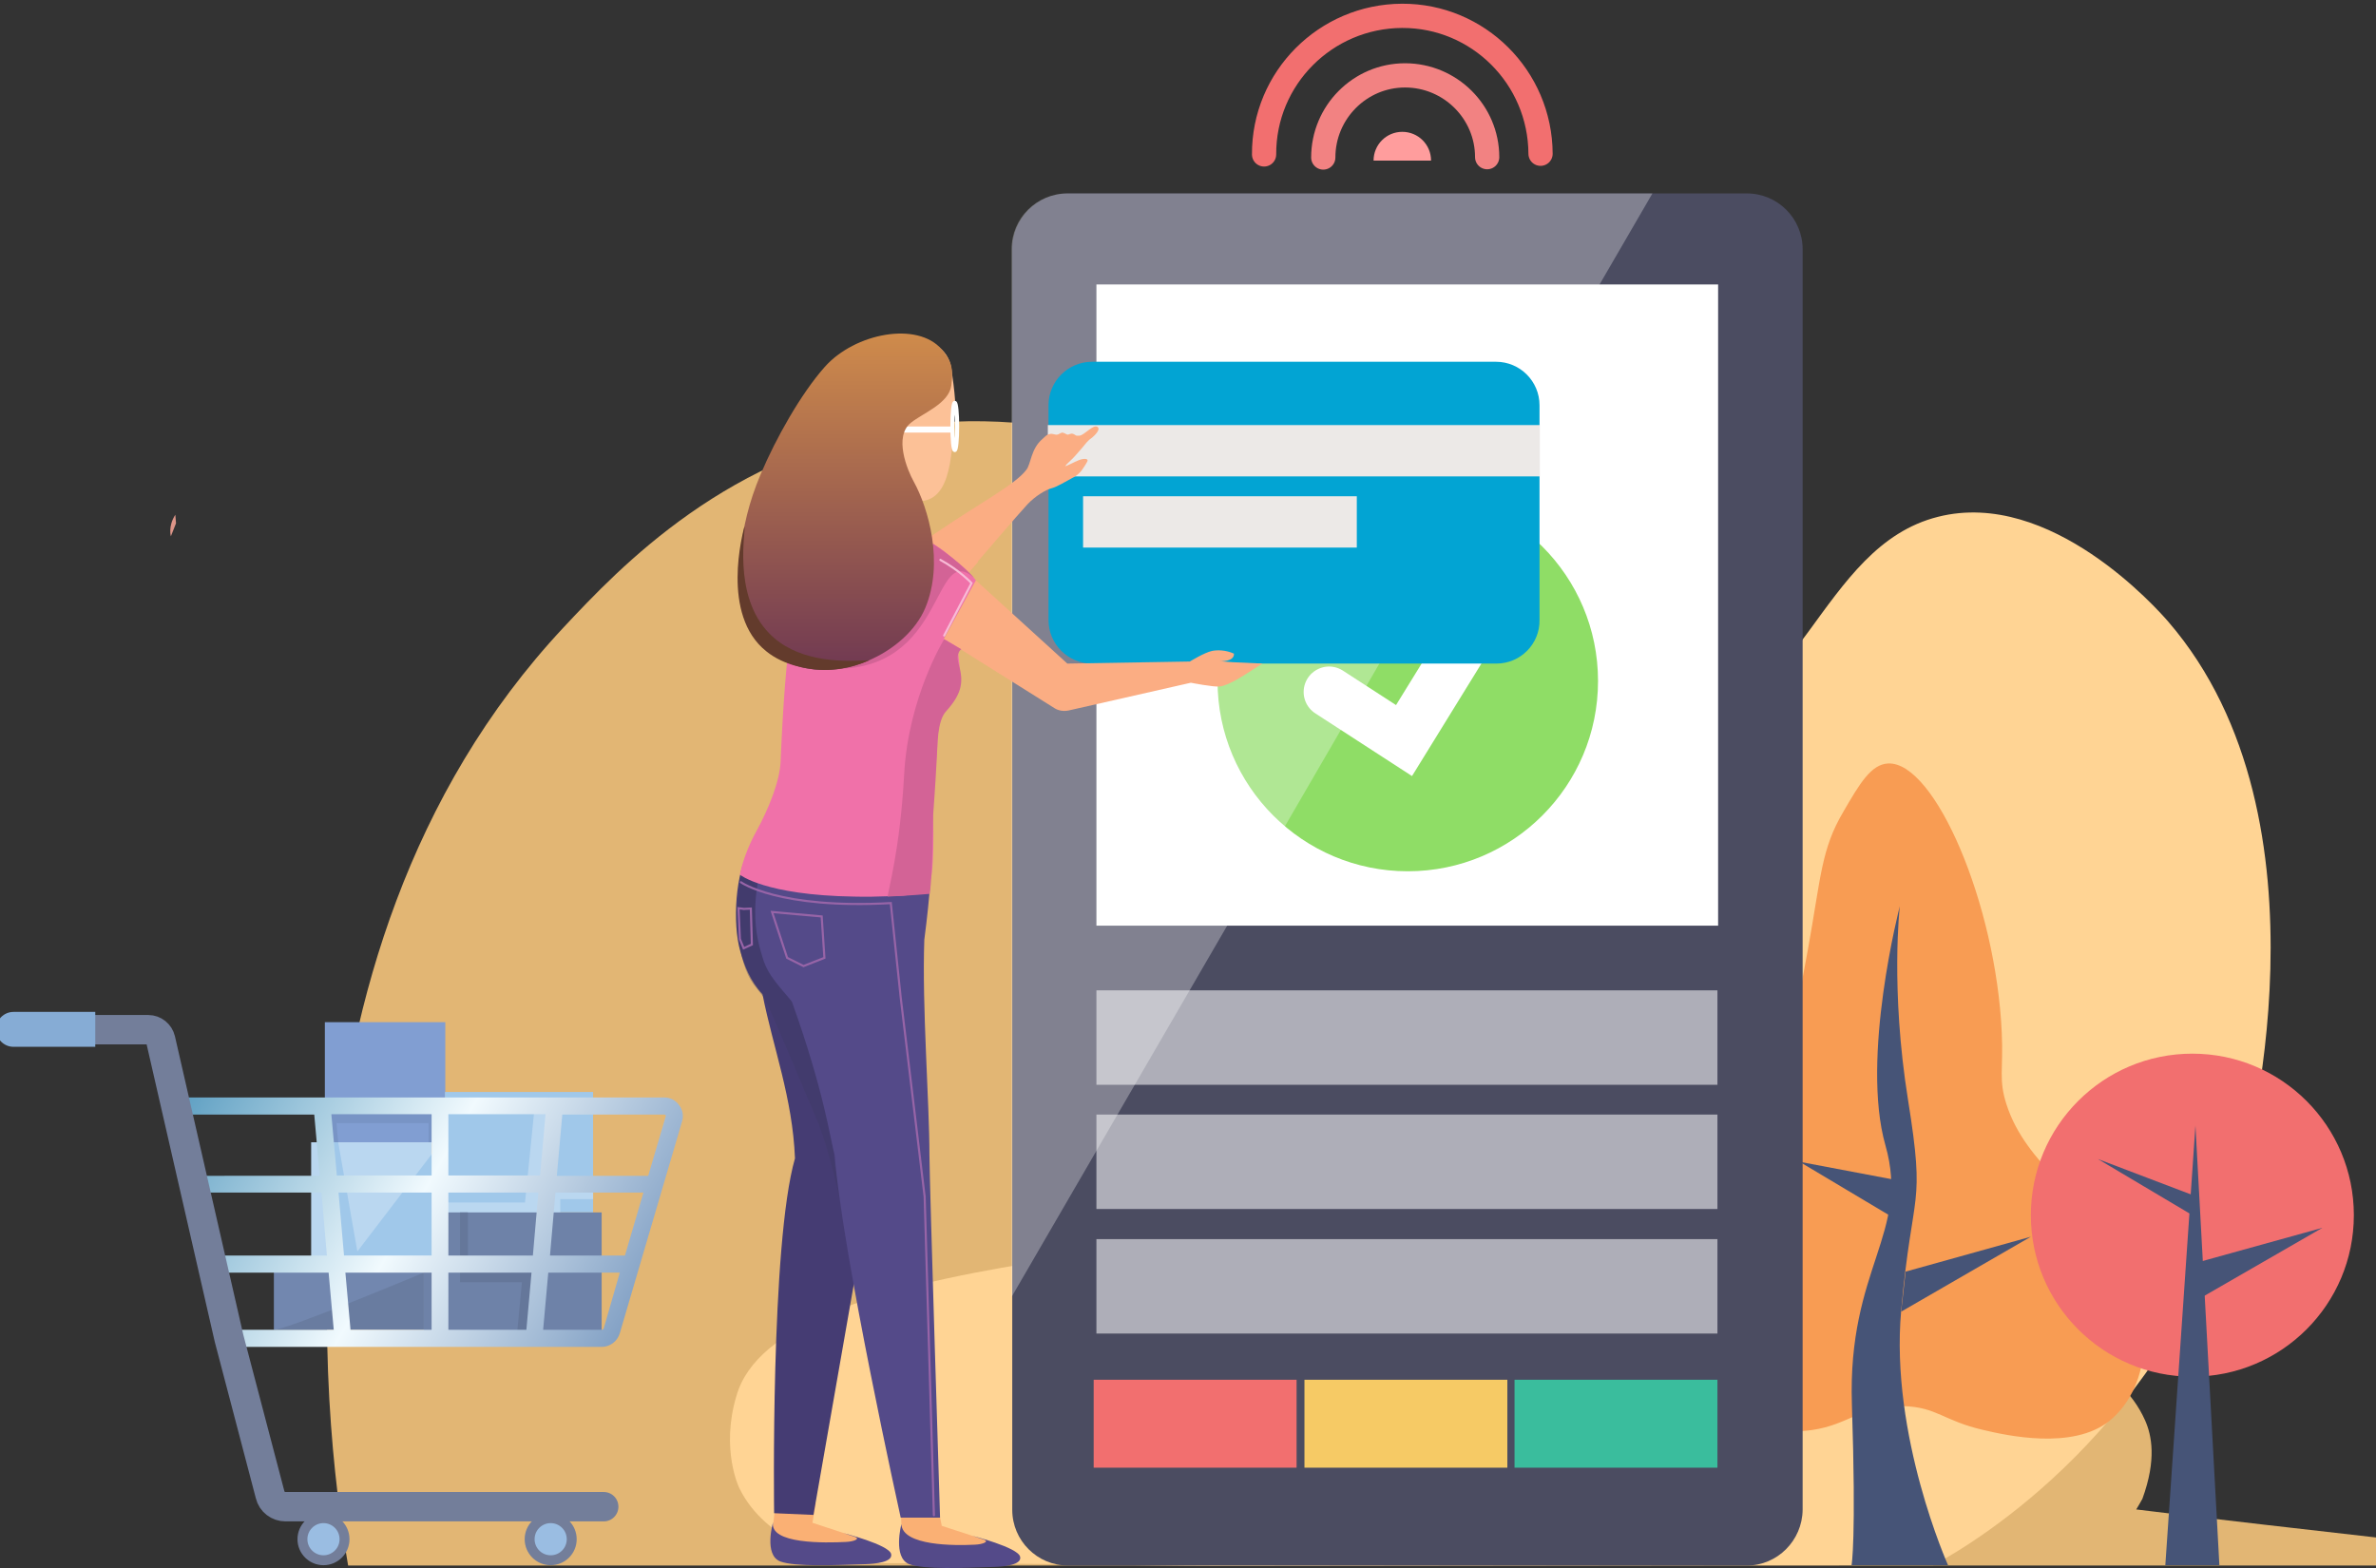 <svg xmlns="http://www.w3.org/2000/svg" width="600" height="396" fill="none" viewBox="0 0 600 396">
    <rect x="0" y="0" width="600" height="396" fill="#333333" stroke="none"/>
    <path fill="#DD9588" d="M43.152 135.44s-.777-2.506 1.124-5.445l.172 2.161-1.296 3.284z"/>
    <path fill="#E2B674" d="M539.454 381.208c.519-.864 1.037-1.728 1.555-2.679 3.629-9.938 2.333-16.073.692-19.789-6.481-14.518-24.193-22.296-63.161-28.604-2.852-.432-20.651-6.049-27.649-23.073-4.58-11.062-1.988-22.123-.173-28.777 6.221-23.505 20.132-25.493 27.563-44.85 6.134-15.987 5.875-38.715-6.135-55.652-15.034-21.259-43.548-26.444-64.544-22.209-20.564 4.148-34.734 18.061-41.819 26.53-4.061-9.074-11.06-22.037-22.983-34.653-28.946-30.851-73.271-45.455-113.535-39.925-45.016 6.222-72.924 35.95-86.922 50.9-78.54 83.91-58.668 212.584-54.434 236.953H658c-29.896-4.234-76.813-8.987-118.546-14.172z"/>
    <path fill="#FFD494" d="M186.669 375.764c3.542 7.345 9.763 11.234 12.442 12.962 1.382.864 7.776 4.753 16.848 5.79 2.16.259 3.716.259 4.58.259 46.226 0 68.691.692 85.367.692 38.881 0 100.746-.173 182.311-.173 11.233-6.049 58.841-34.826 77.418-97.391 1.296-4.235 25.23-90.651-18.059-140.859-2.678-3.111-29.722-33.703-58.149-26.53-29.982 7.518-34.043 50.467-70.592 59.109-15.553 3.716-28.6-.778-33.006-2.333-36.03-12.79-36.376-51.245-68.086-61.788-16.417-5.444-37.931-.864-50.201 14.863-17.194 21.95-14.17 59.541 1.037 82.615 9.159 13.826 18.75 17.542 24.107 35.171 1.901 6.222 5.702 19.53-.173 33.789-8.295 19.962-29.204 26.53-32.488 27.048-38.709 6.222-68.95 15.555-74.048 33.53-4.061 13.481.692 23.246.692 23.246z"/>
    <path fill="#F89C53" d="M457.544 361.159c9.591-1.382 12.528-6.394 23.069-6.049 8.554.259 10.11 3.716 20.305 6.049 5.53 1.297 22.465 5.185 31.797-2.333 10.973-8.987 11.232-27.653 3.197-41.048-9.764-16.073-24.28-23.591-29.205-38.801-2.073-6.394-.777-8.814-1.209-18.147-1.469-32.665-16.935-68.528-28.686-68.01-4.32.173-7.258 5.185-11.319 12.185-5.616 9.506-5.616 16.333-8.986 34.999-2.765 14.95-4.061 22.468-7.172 30.418-4.493 11.666-7.862 13.568-14.256 25.407-9.591 17.542-20.305 37.159-12.961 50.812 5.876 10.889 22.984 16.247 35.426 14.518z"/>
    <path fill="#465477" d="M491.932 395.294S477.244 362.542 480.095 331c2.851-31.628 6.221-25.234 1.728-53.233-4.493-27.998-2.073-48.911-2.073-48.911s-9.937 38.282-3.629 60.405c6.307 22.122-9.591 31.023-8.468 65.417 1.123 34.394-.086 40.616-.086 40.616h24.365z"/>
    <path fill="#465477" d="M481.218 321.149l31.624-8.815-32.747 18.925 1.123-10.11zM478.194 307.581l-23.761-14.172 23.761 4.494V307.581z"/>
    <path fill="#F26F6F" d="M553.624 347.679c22.524 0 40.783-18.262 40.783-40.789s-18.259-40.789-40.783-40.789c-22.523 0-40.782 18.262-40.782 40.789s18.259 40.789 40.782 40.789z"/>
    <path fill="#465477" d="M554.662 318.902l31.796-8.815-32.833 18.925 1.037-10.11zM553.625 306.89l-23.848-14.172 23.848 9.073v5.099z"/>
    <path fill="#465477" d="M554.402 284.249l-7.603 111.045h13.651l-6.048-111.045z"/>
    <path fill="#FAB074" d="M206.023 379.652l-.864 4.926 13.911 4.58.864.432c.864.519.518 1.815-.518 1.901l-13.134.865c-2.074.172-8.554.345-10.109-.692-1.728-1.123-1.383-.95-1.642-2.506l.605-3.284.778-6.654 10.109.432z"/>
    <path fill="#544A89" d="M195.223 384.405s-2.42 8.296 1.814 9.938c3.715 1.383 13.652.951 21.515.692 2.505-.087 6.998-.519 6.48-2.593-.605-2.333-12.097-5.271-12.097-5.271.519.172 2.333.777 2.938.95 1.469.519-.259 1.21-2.246 1.296-5.098.26-19.441.605-18.404-5.012z"/>
    <path fill="#453C73" d="M227.105 209.153s2.16 31.542-6.48 86.503l-15.207 86.935-9.936-.432s-.951-68.01 5.27-89.614c-.605-15.296-5.53-27.913-8.208-41.48-3.024-3.198-4.666-7.346-5.616-10.889-1.988-6.827-1.296-20.221 2.592-25.838 6.307-9.42 11.578-9.852 37.585-5.185z"/>
    <path fill="#403A65" d="M187.36 219.264s5.271 8.382 10.8 9.678c5.876 1.469 12.615 64.899 12.615 64.899l4.493 26.53s-3.974-26.616-9.504-38.801c-2.16-4.839-7.949-19.271-12.701-29.468-2.074-2.765-3.889-4.235-5.271-8.815-2.765-9.333-1.21-16.764-.432-24.023z" opacity=".4"/>
    <path fill="#FAB074" d="M236.783 380.257l1.036 5.099 13.825 4.494.864.432c.864.518.519 1.814-.518 1.901l-13.134.864c-2.073.173-8.554.346-10.109-.691-1.728-1.124-1.382-.951-1.642-2.506l.605-3.284-.345-6.827 9.418.518z"/>
    <path fill="#544A89" d="M227.624 384.924s-2.247 8.469 1.987 10.111c3.716 1.382 13.652.95 21.515.691 2.505-.086 6.998-.519 6.48-2.593-.605-2.333-12.097-5.271-12.097-5.271.605.173 2.333.778 2.938.951 1.469.518-.259 1.209-2.246 1.296-5.098.259-18.318.346-18.577-5.185z"/>
    <path fill="#4B4C61" d="M441.127 395.38H269.702c-7.776 0-14.083-6.308-14.083-14.086V62.936c0-7.777 6.307-14.086 14.083-14.086h171.425c7.777 0 14.084 6.309 14.084 14.086v318.358c-.086 7.778-6.394 14.086-14.084 14.086z"/>
    <path fill="#fff" d="M433.869 71.837H276.874v161.945h156.995V71.837z"/>
    <path fill="#8FDD66" d="M355.501 220.041c26.532 0 48.041-21.511 48.041-48.047 0-26.536-21.509-48.048-48.041-48.048-26.532 0-48.04 21.512-48.04 48.048s21.508 48.047 48.04 48.047z"/>
    <path stroke="#fff" stroke-linecap="round" stroke-miterlimit="10" stroke-width="12.847" d="M335.628 174.759l18.923 12.271 20.737-33.616"/>
    <path fill="#fff" d="M255.446 327.543V62.936c0-7.777 6.307-14.086 14.084-14.086h147.75L255.446 327.543z" opacity=".3"/>
    <path fill="#fff" d="M433.697 250.114H276.874v23.851h156.823v-23.851z" opacity=".55"/>
    <path fill="#544A89" d="M235.141 216.93s-3.716-5.185-20.823-6.74c-5.185-.432-11.319-1.988-11.319-1.988s-2.938 1.21-5.789 3.976c-1.556 1.555-5.271 5.098-6.221 13.308-1.037 9.246 1.123 14.604 1.641 16.505 1.296 4.494 4.666 7.605 7.345 10.975 8.208 22.9 9.59 34.394 10.8 38.715 1.901 24.888 16.676 91.601 16.676 91.601h9.936s-2.678-85.379-2.678-91.515c0-13.481-1.901-37.505-1.296-54.442 1.555-11.839 1.728-18.061 1.728-20.395z"/>
    <path fill="#fff" d="M433.697 281.483H276.874v23.851h156.823v-23.851zM433.697 312.939H276.874v23.851h156.823v-23.851z" opacity=".55"/>
    <path fill="#819ED2" d="M112.448 258.151H82.034v30.419h30.414v-30.419z"/>
    <path fill="#7894C5" d="M85.404 288.483l-.432-4.839h23.242v4.839l1.987.087v-9.161H82.552l1.124 9.074h1.728z"/>
    <path fill="#A0C8EA" d="M149.774 275.78h-37.412v30.419h37.412V275.78z"/>
    <path fill="#BAD7F0" d="M134.999 279.669l-2.419 24.024h-21.255v2.938h30.155v-3.803h8.294v-3.888h-12.01l1.728-19.271h-4.493z"/>
    <path fill="#6E82A8" d="M151.934 306.198h-44.93v30.419h44.93v-30.419z"/>
    <path fill="#65779A" d="M116.163 306.198v17.629h15.639l-1.296 13.568h3.716l1.814-17.111h-17.885v-14.086h-1.988z"/>
    <path fill="#BAD7F0" d="M108.992 288.483H78.578v30.419h30.414v-30.419z"/>
    <path fill="#A0C8EA" d="M111.325 288.483L90.242 316.05l-4.839-27.567-3.37.087 2.16 28.517h26.095l1.037-28.604z"/>
    <path fill="#7287AF" d="M107.004 318.988H69.16v16.851h37.844v-16.851z"/>
    <path fill="#697CA0" d="M69.16 335.839c3.37 0 37.844-14.431 37.844-14.431v14.431H69.16z"/>
    <path fill="#3ABD9D" d="M433.697 348.456h-51.238v22.209h51.238v-22.209z"/>
    <path fill="#02A4D3" d="M377.88 167.587H275.751c-6.048 0-10.973-4.926-10.973-10.975v-54.27c0-6.049 4.925-10.975 10.973-10.975h102.042c6.049 0 10.974 4.926 10.974 10.975v54.27c.086 6.049-4.839 10.975-10.887 10.975z"/>
    <path fill="#ECE9E7" d="M342.627 125.329h-69.123v12.962h69.123v-12.962zM388.853 107.354H264.604v12.963h124.249v-12.963z"/>
    <path fill="#F6CA65" d="M380.645 348.456h-51.238v22.209h51.238v-22.209z"/>
    <path fill="#F26F6F" d="M327.42 348.456h-51.238v22.209h51.238v-22.209z"/>
    <path stroke="#F26F6F" stroke-linecap="round" stroke-miterlimit="10" stroke-width="6.12" d="M319.212 38.999c-.087-19.27 15.552-34.912 34.82-34.999 19.268-.086 34.907 15.555 34.994 34.826"/>
    <path stroke="#F28282" stroke-linecap="round" stroke-miterlimit="10" stroke-width="6.12" d="M334.159 39.777c0-11.407 9.246-20.74 20.651-20.74s20.737 9.246 20.737 20.653"/>
    <path fill="#FF9D9D" d="M346.861 40.554c0-3.975 3.197-7.259 7.258-7.259 3.974 0 7.258 3.198 7.258 7.26h-14.516z"/>
    <path fill="#FBAD83" d="M277.22 107.873c-1.037-.951-3.37 2.074-4.666 2.16h-.691c-.173 0-.691-.518-1.21-.518-.346 0-.864.259-.95.259-.432 0-.951-.518-1.469-.518-.346 0-.951.518-1.296.518-.432.086-1.21-.346-1.815-.173-.864.173-1.037.519-1.814 1.21-3.024 2.506-2.938 6.395-4.148 7.864-2.851 3.802-12.614 8.901-22.378 15.641-4.58 3.111-19.095 11.321-19.095 11.321l-6.049 3.629s-13.479-26.097-16.675-5.444c0 0 .864 13.74 13.824 26.616 5.703 2.852 17.194-6.74 26.094-15.555l.086.087 1.296-1.383c6.135-6.222 10.715-11.666 10.715-11.666l-.087-.086c.691-.778 10.109-11.84 12.615-14.518 1.901-1.988 4.493-3.63 6.221-4.062 1.037-.259 3.283-1.555 5.616-2.852 1.642-.95 2.42-2.506 3.111-3.629.691-1.037-.691-1.037-1.901-.605-.95.346-3.37 1.642-3.543 1.555.26-.432.778-.864 1.21-1.296 1.037-.95 1.642-1.728 2.333-2.506 1.123-1.21 1.642-2.074 2.506-2.852.691-.432 3.024-2.419 2.16-3.197z"/>
    <path fill="#F071A9" d="M242.053 165.945c.691 5.012.519 7.95-3.629 12.617-2.333 2.592-1.382 8.382-1.901 12.53-.777 6.827-1.296 11.234-.864 17.37.087.777.173 11.32-.691 13.653-1.555 4.321-5.184 3.976-10.8 4.235-2.506.086-5.271.173-8.468.086-22.551-.345-28.859-5.53-28.859-5.53s.778-4.753 3.975-10.63c3.542-6.394 6.135-13.308 6.307-17.974 1.21-28.431 3.284-44.678 8.122-50.9 4.58-6.74 11.319-7.604 11.319-7.604s13.047-1.642 22.206 5.703c5.962 4.753 7.69 7.086 7.69 7.086l-8.122 14.778 4.32.864c.086 0-.95.864-.605 3.716z"/>
    <path fill="#FBAD83" d="M246.46 146.588l23.069 20.999 30.933-.519s3.629-2.247 5.616-2.679c1.296-.259 3.456-.259 5.53.692.086 2.16-3.543 1.901-3.543 1.901l3.197.259 7.517.346-3.801 2.419s-4.752 3.198-6.999 3.371c-1.555.172-7.258-.951-7.258-.951l-30.846 7c-1.21.259-2.592.086-3.629-.605l-27.822-17.456 8.036-14.777z"/>
    <path fill="url(#paint0_linear)" d="M171.462 279.064c-.864-1.21-2.247-1.901-3.716-1.901H46.176l-3.283-14.259c-.691-2.938-3.197-4.926-6.22-4.926h-26.44c-1.21 0-2.16.951-2.16 2.161 0 1.209.95 2.16 2.16 2.16h26.44c.95 0 1.813.691 1.986 1.642l3.63 15.901v.086l9.072 39.838 4.666 20.481h.086l9.936 37.85c.691 2.679 3.197 4.58 5.962 4.58h80.355c1.21 0 2.161-.951 2.161-2.16 0-1.21-.951-2.161-2.161-2.161H72.011c-.864 0-1.641-.605-1.814-1.382l-9.591-36.814h91.328c2.074 0 3.975-1.383 4.58-3.457l15.725-53.491c.432-1.469.173-2.938-.777-4.148zm-13.652 38.023h-18.923l1.383-15.901h22.206l-4.666 15.901zm-23.243 0h-21.341v-15.901h22.724l-1.383 15.901zm-25.575-15.901v15.901h-22.12l-1.382-15.901h23.502zm-23.934-4.32l-1.382-15.469h25.316v15.469H85.058zm-2.506 20.221H55.335l-3.629-15.901H81.17l1.382 15.901zm-26.266 4.321h26.698l1.297 14.431H59.654l-3.37-14.431zm30.932 0h21.774v14.431H88.514l-1.296-14.431zm26.008 0h20.996l-1.296 14.431h-19.7v-14.431zm0-24.542v-15.469h24.538l-1.382 15.469h-23.156zm-33.87-15.383l1.382 15.469H50.669l-3.542-15.469h32.229zm73.097 54.011c-.087.172-.259.345-.519.345h-14.775l1.296-14.431h18.059l-4.061 14.086zm15.639-53.492l-4.407 14.95h-23.069l1.382-15.469h25.748c.173 0 .26.087.346.173 0 0 .086.173 0 .346z"/>
    <path stroke="#737E9A" stroke-linecap="round" stroke-miterlimit="10" stroke-width="7.425" d="M152.453 380.517H72.097c-1.814 0-3.456-1.21-3.888-3.025L57.841 338l-17.28-75.442c-.346-1.469-1.642-2.506-3.111-2.506H11.356"/>
    <path fill="#86ACD5" d="M24.057 264.373H3.407c-2.42 0-4.407-1.988-4.407-4.407 0-2.42 1.987-4.407 4.407-4.407h20.65v8.814z"/>
    <path fill="#737E9A" d="M81.688 395.294c3.627 0 6.567-2.941 6.567-6.568s-2.94-6.567-6.567-6.567c-3.626 0-6.566 2.94-6.566 6.567 0 3.627 2.94 6.568 6.566 6.568zM139.06 395.294c3.627 0 6.567-2.941 6.567-6.568s-2.94-6.567-6.567-6.567c-3.626 0-6.566 2.94-6.566 6.567 0 3.627 2.94 6.568 6.566 6.568z"/>
    <path fill="#9ABDE2" d="M81.688 392.788c2.243 0 4.061-1.819 4.061-4.062 0-2.243-1.818-4.061-4.06-4.061-2.243 0-4.062 1.818-4.062 4.061s1.819 4.062 4.061 4.062zM139.06 392.788c2.243 0 4.061-1.819 4.061-4.062 0-2.243-1.818-4.061-4.061-4.061s-4.061 1.818-4.061 4.061 1.818 4.062 4.061 4.062z"/>
    <path fill="#D36396" d="M238.943 179.598c-2.333 2.507-2.16 8.469-2.42 12.531-.345 6.74-.864 13.481-.864 13.481-.172 5.876-.086 13.74-.864 20.135-4.665.432-10.627.691-10.627.691v.087c0-1.469 3.11-11.667 4.147-30.851 1.037-19.617 10.109-34.221 10.109-34.221l4.32 2.506s-1.468.951-.691 3.63c1.296 4.407 1.037 7.431-3.11 12.011z"/>
    <path stroke="#9764A7" stroke-linecap="round" stroke-miterlimit="10" stroke-width=".533" d="M187.101 222.807s9.504 6.827 37.844 5.271l2.506 23.851 6.048 50.294 2.333 80.454"/>
    <path fill="#D36396" d="M191.767 145.55s.777 22.728 18.058 23.333c29.55 1.037 25.403-32.406 36.203-22.9 0 0-3.024-3.63-10.368-8.642 0 0-3.37 9.679-10.974 13.308-5.443 2.593-25.143 4.666-32.919-5.099z"/>
    <path stroke="#F8BBD6" stroke-linecap="round" stroke-miterlimit="10" stroke-width=".533" d="M237.474 141.403c5.011 2.765 7.862 5.876 7.862 5.876l-6.912 13.222"/>
    <path stroke="#9764A7" stroke-linecap="round" stroke-miterlimit="10" stroke-width=".533" d="M194.964 230.325l3.801 11.58 4.148 2.074 5.27-2.074-.691-10.457-12.528-1.123zM187.878 229.547l1.728-.086.26 9.074-2.074.95-.951-2.333-.345-7.778 1.382.173z"/>
    <path fill="#FCC197" d="M208.961 113.922c2.937 15.209 14.775 13.395 24.452 12.53 7.603-1.469 6.999-14.863 7.776-25.32-.173-2.506-.605-5.79-.95-8.123-1.815-10.715-18.145-8.296-27.39-3.888-7.517 3.716-6.135 13.308-3.888 24.801z"/>
    <path stroke="#fff" stroke-linecap="round" stroke-miterlimit="10" stroke-width="1.023" d="M241.103 113.663c.334 0 .605-2.67.605-5.963s-.271-5.963-.605-5.963c-.334 0-.605 2.67-.605 5.963s.271 5.963.605 5.963z"/>
    <path stroke="#fff" stroke-linecap="round" stroke-miterlimit="10" stroke-width="1.525" d="M240.066 108.478h-11.492"/>
    <path fill="url(#paint1_linear)" d="M197.815 166.809c13.479 6.827 31.191-2.074 35.857-13.308 4.752-11.407.778-25.147-2.938-31.888-1.641-2.938-5.097-11.407-.691-14.864 3.024-2.419 9.591-4.839 10.196-9.419.691-4.84-.432-6.74-2.42-9.074-6.134-7.172-21.946-4.148-29.55 4.408-6.048 6.826-12.355 18.061-16.157 27.048-6.221 14.604-5.443 25.925-4.925 30.505.864 6.654 2.506 12.53 10.628 16.592z"/>
    <path fill="#633B2C" d="M187.965 133.02c.605 0-3.284 17.197 6.307 26.962 6.653 6.827 17.195 7.345 25.316 6.74-2.246 1.037-7.344 3.025-13.997 2.334-1.296-.173-7.431-.778-12.096-4.58-11.579-9.247-5.876-29.987-5.53-31.456z"/>
    <defs>
        <linearGradient id="paint0_linear" x1="5.505" x2="167.989" y1="263.992" y2="357.788" gradientUnits="userSpaceOnUse">
            <stop offset="0" stop-color="#00659C"/>
            <stop offset=".567" stop-color="#F1FAFE"/>
            <stop offset="1" stop-color="#5F84B2"/>
        </linearGradient>
        <linearGradient id="paint1_linear" x1="213.645" x2="213.645" y1="84.24" y2="169.302" gradientUnits="userSpaceOnUse">
            <stop offset="0" stop-color="#CF8B4B"/>
            <stop offset="1" stop-color="#703952"/>
        </linearGradient>
    </defs>
</svg>

